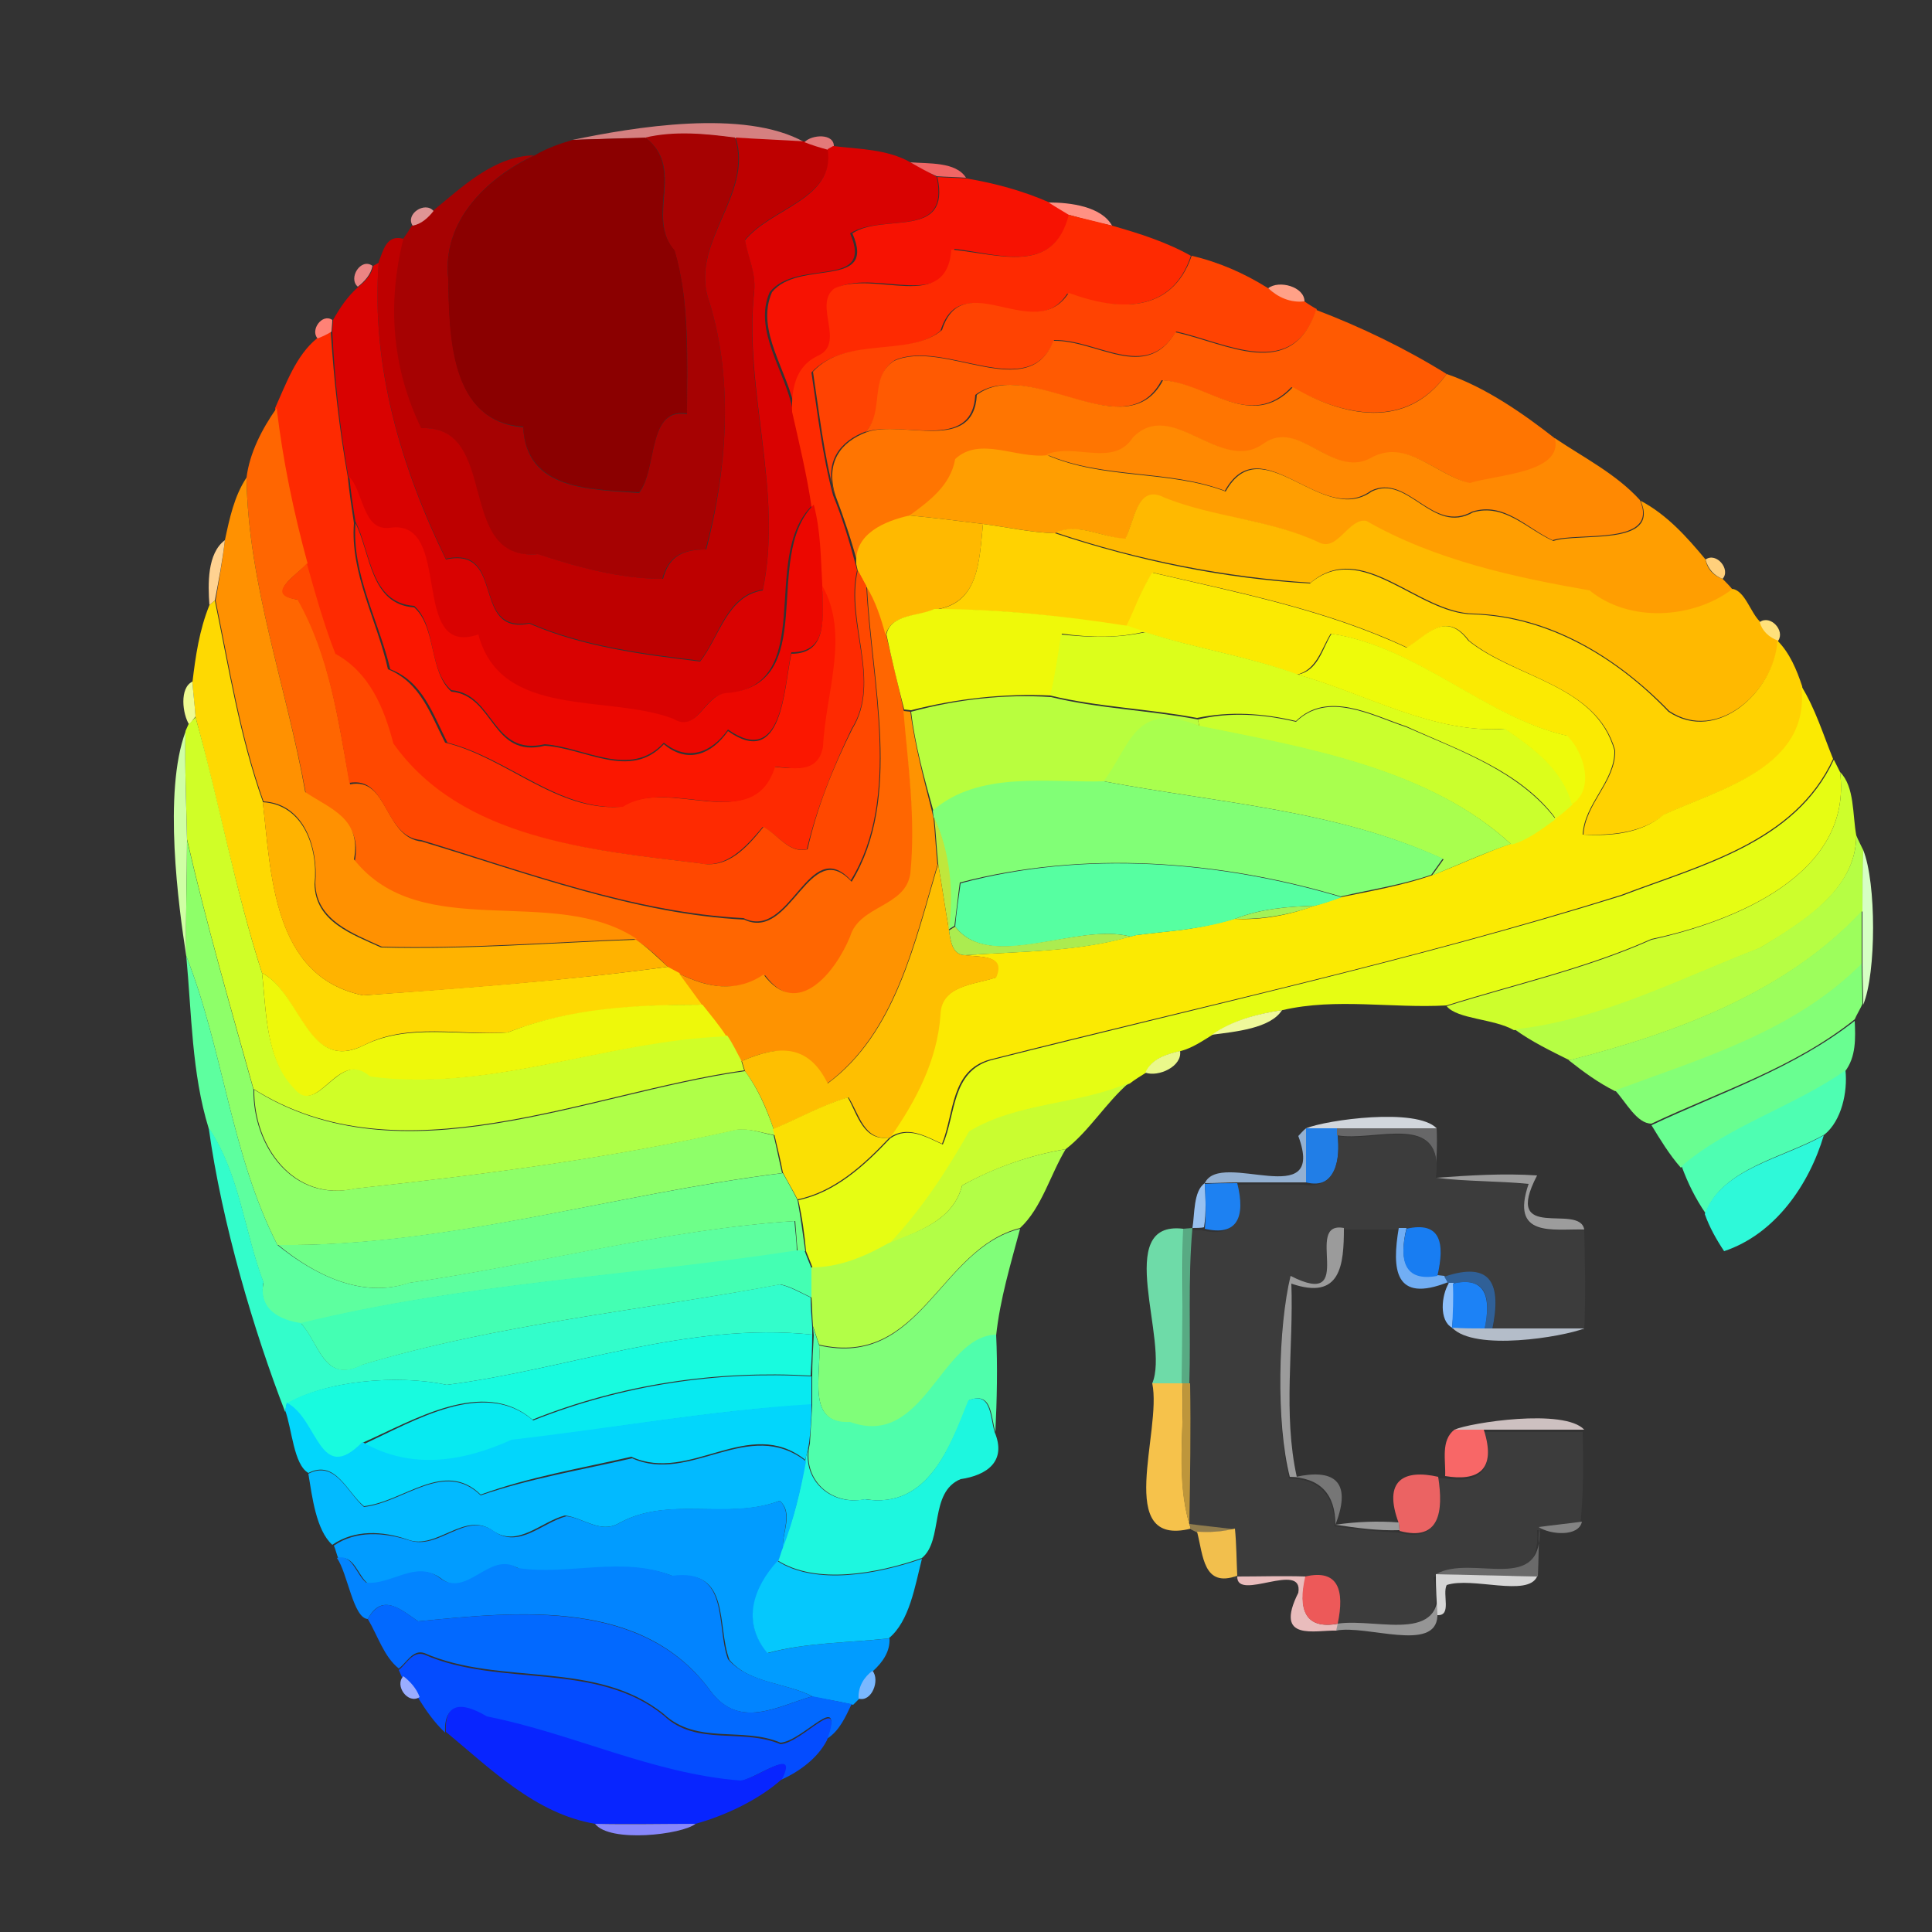 <?xml version="1.0" encoding="utf-8"?>
<!-- Generator: Adobe Illustrator 26.0.3, SVG Export Plug-In . SVG Version: 6.00 Build 0)  -->
<svg version="1.1" id="Layer_1" xmlns="http://www.w3.org/2000/svg" xmlns:xlink="http://www.w3.org/1999/xlink" x="0px" y="0px"
	 viewBox="0 0 250 250" style="enable-background:new 0 0 250 250;" xml:space="preserve">
<rect x="0" y="0" width="250" height="250" fill="#333333" stroke="none"/>
<style type="text/css">
	.st0{fill:#D58080;}
	.st1{fill:#A60202;}
	.st2{fill:#8B0000;}
	.st3{fill:#BE0000;}
	.st4{fill:#E37979;}
	.st5{fill:#D90201;}
	.st6{fill:#F06665;}
	.st7{fill:#F71202;}
	.st8{fill:#FF9183;}
	.st9{fill:#DF9494;}
	.st10{fill:#FE2A01;}
	.st11{fill:#FF4302;}
	.st12{fill:#EB8483;}
	.st13{fill:#FFA187;}
	.st14{fill:#FF5A02;}
	.st15{fill:#FF8276;}
	.st16{fill:#FF7501;}
	.st17{fill:#FF6601;}
	.st18{fill:#FF8902;}
	.st19{fill:#FF9E01;}
	.st20{fill:#FF9101;}
	.st21{fill:#EC0700;}
	.st22{fill:#FFB900;}
	.st23{fill:#FB1700;}
	.st24{fill:#FFD201;}
	.st25{fill:#FFD291;}
	.st26{fill:#FFD07C;}
	.st27{fill:#FF4800;}
	.st28{fill:#FBEA02;}
	.st29{fill:#FED902;}
	.st30{fill:#EFF909;}
	.st31{fill:#FFE17B;}
	.st32{fill:#DCFE1B;}
	.st33{fill:#EEFB0A;}
	.st34{fill:#EFFB91;}
	.st35{fill:#B9FE3E;}
	.st36{fill:#CAFF2D;}
	.st37{fill:#FE9301;}
	.st38{fill:#D0FE27;}
	.st39{fill:#A9FF4E;}
	.st40{fill:#CFFFA4;}
	.st41{fill:#E6FD13;}
	.st42{fill:#CDFE2C;}
	.st43{fill:#81FF76;}
	.st44{fill:#FFB300;}
	.st45{fill:#BFE73C;}
	.st46{fill:#B6FE44;}
	.st47{fill:#8EFF69;}
	.st48{fill:#D6FFC4;}
	.st49{fill:#FEBF01;}
	.st50{fill:#56FFA1;}
	.st51{fill:#A4F256;}
	.st52{fill:#9DFE5C;}
	.st53{fill:#ABEC50;}
	.st54{fill:#AEEE4D;}
	.st55{fill:#5DFF9F;}
	.st56{fill:#84FF76;}
	.st57{fill:#EEF80A;}
	.st58{fill:#EFF99B;}
	.st59{fill:#69FE91;}
	.st60{fill:#EAF88B;}
	.st61{fill:#AFFF48;}
	.st62{fill:#4EFEB2;}
	.st63{fill:#C9FD30;}
	.st64{fill:#FAE004;}
	.st65{fill:#D1D6DC;}
	.st66{fill:#33FDCB;}
	.st67{fill:#93B0D1;}
	.st68{fill:#217EE7;}
	.st69{fill:#676768;}
	.st70{fill:#3C3C3C;}
	.st71{fill:#2EF9D9;}
	.st72{fill:#B2FE47;}
	.st73{fill:#6EFF89;}
	.st74{fill:#9C9C9C;}
	.st75{fill:#98C1F0;}
	.st76{fill:#1D81F2;}
	.st77{fill:#80FE79;}
	.st78{fill:#6EDBA8;}
	.st79{fill:#58AA83;}
	.st80{fill:#9B9B9B;}
	.st81{fill:#71AEF4;}
	.st82{fill:#187DF2;}
	.st83{fill:#44FFB3;}
	.st84{fill:#306097;}
	.st85{fill:#8DC0FB;}
	.st86{fill:#1C82F6;}
	.st87{fill:#18FBDF;}
	.st88{fill:#4FFEAC;}
	.st89{fill:#B4BDC9;}
	.st90{fill:#07EAF1;}
	.st91{fill:#F6C24B;}
	.st92{fill:#BE963B;}
	.st93{fill:#02D6FC;}
	.st94{fill:#1DF7DF;}
	.st95{fill:#CDC0C0;}
	.st96{fill:#F86767;}
	.st97{fill:#02BAFF;}
	.st98{fill:#767676;}
	.st99{fill:#EB6363;}
	.st100{fill:#019CFF;}
	.st101{fill:#907C4D;}
	.st102{fill:#9A9A9A;}
	.st103{fill:#838383;}
	.st104{fill:#F2BF4D;}
	.st105{fill:#6A6A6A;}
	.st106{fill:#0284FF;}
	.st107{fill:#05C8FD;}
	.st108{fill:#E9BCBC;}
	.st109{fill:#ED5959;}
	.st110{fill:#959595;}
	.st111{fill:#D6D6D6;}
	.st112{fill:#0269FF;}
	.st113{fill:#044CFF;}
	.st114{fill:#7AB8FF;}
	.st115{fill:#9AADFF;}
	.st116{fill:#0825FF;}
	.st117{fill:#8787FB;}
</style>
<g id="_x23_d58080ff">
	<path class="st0" d="M74.1,18.1c7.7-1.6,22.2-4.1,30,0.3c-3-0.2-6-0.3-8.9-0.5c-3.9-0.6-7.8-0.9-11.6,0
		C80.4,17.9,77.2,18,74.1,18.1z"/>
</g>
<g id="_x23_a60202ff">
	<path class="st1" d="M83.5,17.8c3.8-0.9,7.8-0.5,11.6,0c2.4,7.5-6.1,13.7-3.3,21.3C95,49.5,94,61,91.3,71.1c-2.8,0-4.8,0.7-5.6,3.8
		c-5.6,0-10.9-1.5-16.2-3.2c-10.8,1.1-4.7-16.7-15.1-16.3C50.7,47.7,50,39.3,52.1,31c0.3-0.4,0.9-1.3,1.2-1.8c1.1-0.2,2-1,2.7-1.9
		c3.8-3.1,7.9-7.1,13.1-7.2C63,23,57.2,28.6,58,36c0.2,7.4,0.2,18.5,9.7,19.3c0.4,8.2,8.6,8,15,8.5c2.4-3.1,1-11.1,6.2-10.2
		c0-7,0.4-14.3-1.6-21.1C83.5,28,88.8,21.8,83.5,17.8z"/>
</g>
<g id="_x23_8b0000ff">
	<path class="st2" d="M69.2,20.1c1.5-0.9,3.2-1.5,4.9-2c3.1-0.1,6.3-0.2,9.4-0.3c5.2,4-0.1,10.2,3.8,14.6c2,6.8,1.5,14.1,1.6,21.1
		c-5.2-0.8-3.8,7.2-6.2,10.2c-6.4-0.4-14.6-0.3-15-8.5C58.2,54.6,58.1,43.4,58,36C57.2,28.6,63,23,69.2,20.1z"/>
</g>
<g id="_x23_be0000ff">
	<path class="st3" d="M95.2,17.8c3,0.2,5.9,0.3,8.9,0.5c1,0.4,2,0.7,3.1,0.9c0.9,6.5-7.3,7.6-10.8,11.8c0.4,2.2,1.4,4.3,1.2,6.5
		c-1.5,13,3.8,25.9,1.1,38.8c-4.7,0.7-5.6,6-8.1,9.2c-7.4-0.9-15.2-1.9-22.1-4.9c-7.6,1.4-3-10-10.8-8.3c-5.8-11.9-9.7-25-8.7-38.4
		c0.6-1.5,1-3.6,3.2-3c-2.1,8.3-1.5,16.7,2.3,24.5c10.3-0.4,4.3,17.3,15.1,16.3c5.2,1.7,10.6,3.2,16.2,3.2c0.8-3.1,2.8-3.8,5.6-3.8
		C94,61,95,49.5,91.8,39.1C89,31.5,97.6,25.3,95.2,17.8z"/>
</g>
<g id="_x23_e37979ff">
	<path class="st4" d="M104.1,18.4c0.9-1,3.9-1.2,3.8,0.6l-0.7,0.4C106.1,19.1,105.1,18.8,104.1,18.4z"/>
</g>
<g id="_x23_d90201ff">
	<path class="st5" d="M107.1,19.3l0.7-0.4c3.4,0.4,7,0.4,10,2.1c1.1,0.6,2.3,1.2,3.4,1.9c1.8,8.2-7,4.6-11.2,7.3
		c3.2,7.3-6.9,3.2-10.4,7.6c-2.2,5,2.1,10.3,3,15.4c0.9,4.1,1.9,8.1,2.5,12.2c-7,6.8,1,23.5-11.5,24.4C91,90.2,90.1,95,87,93.1
		c-8.4-3.2-22.2,0-25.2-10.9c-9.1,3.1-3.1-15.2-11.5-13.8c-3.5,0.3-3.2-4.7-5.2-6.6C44,55.5,43.3,49.2,43,42.9
		c0-0.4,0.1-1.1,0.1-1.5c0.9-1.6,1.9-3.1,3.3-4.3c0.9-0.7,1.7-1.6,1.9-2.7L49,34c-1,13.4,2.9,26.5,8.7,38.4
		c7.8-1.7,3.2,9.8,10.8,8.3c6.9,3,14.6,4,22.1,4.9c2.5-3.2,3.5-8.5,8.1-9.2c2.7-12.9-2.5-25.9-1.1-38.8c0.2-2.3-0.8-4.3-1.2-6.5
		C99.8,26.9,108.1,25.8,107.1,19.3z"/>
</g>
<g id="_x23_f06665ff">
	<path class="st6" d="M117.8,21c2.3,0.2,5.9-0.1,7.2,2c-1.3-0.1-2.5-0.1-3.8-0.2C120.1,22.3,119,21.7,117.8,21z"/>
</g>
<g id="_x23_f71202ff">
	<path class="st7" d="M121.3,22.9c1.3,0.1,2.5,0.1,3.8,0.2c3.6,0.6,7.3,1.6,10.7,3.1c0.9,0.5,1.8,1.1,2.6,1.6
		c-2.1,7.8-9,5.1-14.9,4.4c-0.6,8.3-9.9,2.6-15.1,5c-2.9,2.1,1.6,7.2-2.3,8.8c-2.9,1.4-3.4,4.3-3.2,7.2c-0.9-5.2-5.2-10.4-3-15.4
		c3.5-4.3,13.6-0.3,10.4-7.6C114.3,27.5,123.1,31.1,121.3,22.9z"/>
</g>
<g id="_x23_ff9183ff">
	<path class="st8" d="M135.7,26.2c2.8,0,6.8,0.5,8.2,3c-1.9-0.4-3.8-0.9-5.6-1.4C137.5,27.3,136.6,26.8,135.7,26.2z"/>
</g>
<g id="_x23_df9494ff">
	<path class="st9" d="M53.4,29.2c-1-1.5,1.6-3.2,2.7-1.9C55.4,28.2,54.5,29,53.4,29.2z"/>
</g>
<g id="_x23_fe2a01ff">
	<path class="st10" d="M138.3,27.8c1.9,0.5,3.7,0.9,5.6,1.4c3.5,1,7,2.1,10.2,3.9c-2.5,7.6-9.7,7.1-16,4.9
		c-4.4,6.8-13.7-3.8-16.4,4.8c-4.2,3.6-12.4,0.7-16.7,5.4c0.8,5.3,1.4,10.7,2.8,15.9c1.2,2.9,2.1,5.9,2.9,8.9l0.2,0.8
		c-1.6,6.8,3.2,14.3-0.7,20.5c-2.4,5-4.5,10.2-5.8,15.6c-2.4,0.5-3.8-2-5.7-2.9c-2.1,2.5-4.7,5.5-8.3,4.7c-14-1.7-30.8-3-39.6-15.5
		c-1.2-4.6-3.1-9.2-7.5-11.6c-1.5-3.8-2.6-7.7-3.7-11.7c-1.8-6.6-3.2-13.3-4-20.1c1.4-3.1,2.7-6.8,5.4-9c0.5-0.2,1.4-0.7,1.8-0.9
		c0.4,6.3,1.1,12.6,2.2,18.8c0.2,2,0.5,4,0.8,6c-0.5,6.5,3,12.6,4.4,18.9c4.2,1.7,5.5,5.8,7.4,9.5c7.9,1.9,14.4,8.9,22.7,8.3
		c6.3-4,16.9,3.8,19.7-5.2c2.7,0.3,5.6,0.7,6.2-2.6c0.3-6.8,3.5-14.5-0.1-20.8c-0.2-3.4-0.3-6.9-1.1-10.3c-0.6-4.1-1.6-8.2-2.5-12.2
		c-0.1-2.9,0.4-5.8,3.2-7.2c3.9-1.6-0.6-6.7,2.3-8.8c5.2-2.4,14.5,3.3,15.1-5C129.4,32.9,136.3,35.6,138.3,27.8z"/>
</g>
<g id="_x23_ff4302ff">
	<path class="st11" d="M154.2,33.1c3.5,0.8,6.9,2.3,9.9,4.2c1.3,1.1,2.9,1.8,4.7,1.7c0.4,0.3,1.2,0.8,1.6,1
		c-3.2,9.4-11.7,4.3-18.2,2.9c-3.9,6.5-10.2,1-15.8,1.1c-3.2,8.3-14.2-0.2-20.6,2.6c-3.3,2.1-1.2,6.5-3.7,9.2
		c-3.5,1.3-5.5,4-4.1,8.2c-1.4-5.2-2-10.6-2.8-15.9c4.3-4.7,12.5-1.8,16.7-5.4c2.7-8.5,12,2,16.4-4.8
		C144.5,40.2,151.6,40.7,154.2,33.1z"/>
</g>
<g id="_x23_eb8483ff">
	<path class="st12" d="M46.3,37.1c-1.3-1.1,0.4-3.8,1.9-2.7C48,35.5,47.2,36.4,46.3,37.1z"/>
</g>
<g id="_x23_ffa187ff">
	<path class="st13" d="M164.1,37.3c1.4-1.1,4.7-0.2,4.7,1.7C167,39.2,165.4,38.5,164.1,37.3z"/>
</g>
<g id="_x23_ff5a02ff">
	<path class="st14" d="M170.3,40.1c5.8,2.2,11.6,5,16.9,8.3c-5.3,7.3-13.4,5.4-20.1,1.7c-5.3,5.6-11-0.5-16.8-0.9
		c-4.7,9-17.3-3.2-24.1,1.9c-0.4,7.5-9.7,3.2-14.2,4.8c2.5-2.7,0.4-7.1,3.7-9.2c6.4-2.9,17.4,5.7,20.6-2.6
		c5.7-0.1,11.9,5.4,15.8-1.1C158.7,44.4,167.1,49.5,170.3,40.1z"/>
</g>
<g id="_x23_ff8276ff">
	<path class="st15" d="M41.1,43.8c-1-1.1,0.6-3.3,1.9-2.4c0,0.4-0.1,1.2-0.1,1.5C42.5,43.2,41.6,43.6,41.1,43.8z"/>
</g>
<g id="_x23_ff7501ff">
	<path class="st16" d="M187.2,48.4c5,1.7,9.9,5.1,14.1,8.4c1.1,4.4-7.5,4.7-11,5.8c-4.4-1.1-8.3-5.9-12.9-3.2
		c-4.9,2.6-9.2-5.2-13.8-1.9c-5.5,4-11.8-6-16.9-0.8c-2.6,3.9-7.5,0.7-11.1,2.3c-3.9,0.5-8.7-2.5-11.9,0.5c-0.5,3.4-3.3,5.3-5.8,7.2
		c-3.2,0.8-7.2,2.4-6.9,6.3c-0.8-3-1.8-6-2.9-8.9c-1.3-4.2,0.6-6.9,4.1-8.2c4.6-1.6,13.8,2.8,14.2-4.8c6.8-5.1,19.4,7.1,24.1-1.9
		c5.8,0.4,11.5,6.6,16.8,0.9C173.7,53.8,181.9,55.8,187.2,48.4z"/>
</g>
<g id="_x23_ff6601ff">
	<path class="st17" d="M31.9,61.8c0.4-3.2,2-6.3,3.9-9c0.8,6.8,2.2,13.5,4,20.1c-1.5,1.6-5.6,4-1.2,4.7c4.1,7.2,5.2,15.8,6.7,23.9
		c5-1,4.4,6.9,9.3,7.4c13.6,4.1,27.7,9.4,41.7,10.1c6.1,2.9,8.4-10.9,13.9-4.9c6.6-10.8,2.6-25.7,2-38.1c1.2,1.9,1.9,4.1,2.5,6.3
		c0.8,3.3,1.6,6.6,2.3,9.9c0.6,7,1.5,13.9,1,20.9c-0.5,4.5-6.5,4.1-7.8,8.2c-2,4.7-6.8,10.8-11.2,4.9c-3.6,2.3-7.3,1.6-10.9-0.1
		c-0.4-0.2-1.1-0.6-1.5-0.8c-1.3-1.3-2.6-2.6-4.1-3.5c-10.8-7.2-27.9,0.7-36.6-10.3c1-5.3-3-6.5-6.3-8.7
		C37.1,88.9,32.1,75.7,31.9,61.8z"/>
</g>
<g id="_x23_ff8902ff">
	<path class="st18" d="M146.6,56.6c5.1-5.2,11.4,4.8,16.9,0.8c4.6-3.3,8.9,4.5,13.8,1.9c4.7-2.7,8.5,2.2,12.9,3.2
		c3.5-1.1,12.1-1.3,11-5.8c3.7,2.5,7.9,4.6,11,8c2.6,6-8,4.1-11.3,5.2c-3.4-1.6-6.3-5-10.4-3.7c-5.2,2.9-8.3-5-13.1-2.7
		c-6.4,4.7-14.2-8.4-18.9,0c-7.4-2.8-15.7-1.5-23.1-4.7C139.2,57.3,144.1,60.5,146.6,56.6z"/>
</g>
<g id="_x23_ff9e01ff">
	<path class="st19" d="M123.6,59.4c3.2-3,8,0,11.9-0.5c7.4,3.2,15.7,1.9,23.1,4.7c4.7-8.4,12.5,4.6,18.9,0c4.7-2.3,7.9,5.7,13.1,2.7
		c4.1-1.2,7,2.2,10.4,3.7c3.3-1.1,13.9,0.8,11.3-5.2c3.4,1.8,6,4.7,8.4,7.6c0.2,1.2,1,2.1,2.2,2.5c0.3,0.3,1,1,1.3,1.4
		c-5.2,3.9-13.4,4.4-18.5,0.2c-9.7-1.7-20-3.9-28.9-9c-2.3-0.4-3.7,4-6.1,2.8c-6.3-3.1-13.5-3.2-20-5.8c-3.6-1.9-3.9,3.1-5.1,5.3
		c-3-0.3-6.1-2.2-9.1-0.8c-3.1-0.1-6.2-0.8-9.3-1.2c-3.2-0.4-6.3-0.8-9.5-1.1C120.3,64.8,123,62.8,123.6,59.4z"/>
</g>
<g id="_x23_ff9101ff">
	<path class="st20" d="M29.1,69.9c0.6-2.8,1.2-5.7,2.8-8.1c0.2,13.9,5.2,27.1,7.6,40.7c3.3,2.2,7.3,3.4,6.3,8.7
		c8.7,11,25.8,3.1,36.6,10.3c-11,0.4-22,1.3-33,1c-3.7-1.7-8.5-3.4-8.6-8.2c0.4-4.5-1.4-10.3-6.7-10.6c-3-8.4-4.4-17.3-6.2-26
		C28.3,75.2,28.8,72.6,29.1,69.9z"/>
</g>
<g id="_x23_ec0700ff">
	<path class="st21" d="M45.2,61.7c1.9,2,1.7,7,5.2,6.6c8.4-1.3,2.4,16.9,11.5,13.8c2.9,11,16.8,7.7,25.2,10.9c3.1,1.9,4-2.9,6.7-3.3
		c12.6-0.9,4.6-17.5,11.5-24.4c0.9,3.4,0.9,6.8,1.1,10.3c0,3.9,1,8.8-4,8.8c-1,4.6-1.1,15-8.2,10c-2.1,3-5.2,4.2-8.3,1.7
		c-4.3,4.7-10.2,0.6-15.4,0.2c-6.9,1.6-6.5-6.5-12.1-7c-3-2.6-1.9-8.3-4.8-10.9c-5.7-0.4-5.6-6.9-7.6-10.9
		C45.7,65.7,45.4,63.7,45.2,61.7z"/>
</g>
<g id="_x23_ffb900ff">
	<path class="st22" d="M145.6,69.7c1.2-2.2,1.5-7.2,5.1-5.3c6.5,2.6,13.7,2.8,20,5.8c2.4,1.2,3.8-3.2,6.1-2.8
		c8.9,5.1,19.2,7.3,28.9,9c5.1,4.2,13.4,3.7,18.5-0.2c1.6,0.3,2.3,3,3.5,4.2c0.4,1.1,1.2,2,2.4,2.4c-0.4,6.5-7.8,13.4-14.1,9.2
		c-6.8-7-15.5-12.3-25.3-12.6c-7.3-0.1-14.4-9.7-21.1-4c-11-0.7-22.3-2.9-33-6.5C139.5,67.6,142.5,69.5,145.6,69.7z"/>
	<path class="st22" d="M110.8,73c-0.3-4,3.8-5.6,6.9-6.3c3.2,0.3,6.3,0.7,9.5,1.1c-0.5,4.9-0.5,10.4-6.4,11.1
		c-2.1,1-5.5,0.5-6.2,3.3c-0.6-2.2-1.3-4.4-2.5-6.3c-0.3-0.5-0.8-1.5-1.1-2L110.8,73z"/>
</g>
<g id="_x23_fb1700ff">
	<path class="st23" d="M46,67.7c2,4,1.9,10.5,7.6,10.9c2.9,2.6,1.9,8.3,4.8,10.9c5.6,0.5,5.2,8.7,12.1,7c5.2,0.3,11.1,4.5,15.4-0.2
		c3.1,2.6,6.2,1.3,8.3-1.7c7.1,5,7.2-5.5,8.2-10c4.9,0,4-5,4-8.8c3.6,6.3,0.4,14,0.1,20.8c-0.6,3.4-3.5,2.9-6.2,2.6
		c-2.8,9-13.4,1.2-19.7,5.2c-8.3,0.6-14.8-6.3-22.7-8.3c-1.9-3.7-3.2-7.9-7.4-9.5C49,80.3,45.5,74.2,46,67.7z"/>
</g>
<g id="_x23_ffd201ff">
	<path class="st24" d="M127.2,67.8c3.1,0.4,6.1,1.1,9.3,1.2c10.8,3.6,22.1,5.9,33,6.5c6.7-5.7,13.8,3.9,21.1,4
		c9.8,0.3,18.6,5.6,25.3,12.6c6.3,4.2,13.7-2.7,14.1-9.2c1.6,1.6,2.5,3.8,3.2,5.9c1.2,10.5-10.4,13.2-17.8,16.6
		c-3,2.4-6.8,2.7-10.5,2.6c0.2-4,4.2-6.9,4.1-10.9c-2.4-8.5-12.8-9.3-18.9-14.2c-3-4-5.4-0.6-8,0.9c-10.4-4.9-21.7-7.1-32.9-9.7
		c-1.5,2.1-2.2,4.6-3.2,7c-8.3-1.3-16.7-2.3-25.1-2.2C126.7,78.2,126.7,72.6,127.2,67.8z"/>
</g>
<g id="_x23_ffd291ff">
	<path class="st25" d="M27.1,78.3c-0.2-2.7-0.3-6.7,2-8.4c-0.3,2.6-0.8,5.2-1.3,7.8L27.1,78.3z"/>
</g>
<g id="_x23_ffd07cff">
	<path class="st26" d="M220.7,72.4c1.4-1,3.3,1.3,2.2,2.5C221.8,74.5,221,73.6,220.7,72.4z"/>
</g>
<g id="_x23_ff4800ff">
	<path class="st27" d="M38.5,77.6c-4.4-0.6-0.3-3,1.2-4.7c1.1,3.9,2.2,7.9,3.7,11.7c4.4,2.4,6.3,7,7.5,11.6
		c8.8,12.4,25.6,13.8,39.6,15.5c3.7,0.8,6.2-2.1,8.3-4.7c1.9,1,3.3,3.5,5.7,2.9c1.2-5.4,3.3-10.6,5.8-15.6
		c3.8-6.2-0.9-13.8,0.7-20.5c0.3,0.5,0.8,1.5,1.1,2c0.6,12.4,4.6,27.4-2,38.1c-5.5-6-7.8,7.9-13.9,4.9c-14.1-0.7-28.2-6-41.7-10.1
		c-4.9-0.4-4.3-8.3-9.3-7.4C43.8,93.3,42.6,84.8,38.5,77.6z"/>
</g>
<g id="_x23_fbea02ff">
	<path class="st28" d="M149.1,74.1c11.1,2.6,22.4,4.8,32.9,9.7c2.6-1.5,5-4.9,8-0.9c6.1,4.9,16.5,5.6,18.9,14.2
		c0.1,4-3.9,6.9-4.1,10.9c3.7,0.2,7.5-0.1,10.5-2.6c7.4-3.4,19-6.1,17.8-16.6c1.8,2.9,2.8,6.2,4.1,9.4c-5,10.8-17.2,13.7-27.4,17.6
		c-27,8.5-54.5,14.4-81.7,21.3c-5.1,1.4-4.6,6.9-6.2,10.9c-2.2-1-4.5-2.4-6.8-0.8c3.3-4.8,6.1-10,6.5-15.9c0.1-3.8,4.5-3.9,7.2-4.8
		c1.3-3-1.9-2.6-4-2.9c7.1-0.5,14.4-0.4,21.4-2.4l0.8-0.2c1.5-0.2,4.6-0.5,6.1-0.7c2.2-0.3,4.5-0.8,6.6-1.4
		c3.6,0.2,7.1-0.5,10.4-1.7c1.1-0.3,2.2-0.7,3.4-1.1c3.9-0.8,7.9-1.5,11.7-2.8c3.4-1.3,6.8-2.9,10.2-4.1c2.2-0.6,4-2,5.7-3.3
		c0.8-0.6,1.5-1.2,2.2-1.8c3-2,1.6-6.7-0.6-8.9c-10.6-2.4-19.3-11.5-30.5-13.2c-1.2,1.9-1.8,4.7-4.4,5.3c-6.4-2.4-13.2-3.4-19.8-5.5
		c-0.6-0.2-1.7-0.5-2.3-0.7C146.9,78.7,147.7,76.2,149.1,74.1z"/>
</g>
<g id="_x23_fed902ff">
	<path class="st29" d="M27.1,78.3l0.7-0.6c1.8,8.7,3.2,17.6,6.2,26c1.1,9.5,1.3,22.7,13,25.1c13.2-1,26.4-1.9,39.4-3.7
		c0.4,0.2,1.1,0.6,1.5,0.8c1,1.3,2,2.7,3,4.1c-8.5,0.1-17.2,0.5-25.2,3.6c-6.2,0.4-12.8-1.3-18.5,1.6c-7.5,3.8-8.3-6.7-13.3-9.3
		c-3.5-10.9-5.6-22.1-8.6-33.1c-0.1-1.5-0.3-3-0.4-4.5C25.3,84.9,25.8,81.5,27.1,78.3z"/>
</g>
<g id="_x23_eff909ff">
	<path class="st30" d="M114.7,82.1c0.6-2.7,4.1-2.3,6.2-3.3c8.4,0,16.8,0.9,25.1,2.2c0.6,0.2,1.7,0.6,2.3,0.7
		c-3.6,0.9-7.2,0.8-10.9,0.3c-0.4,2.7-0.8,5.3-1.4,8c-6.1-0.3-12.2,0.4-18.1,1.9l-0.9-0.1C116.2,88.7,115.4,85.4,114.7,82.1z"/>
</g>
<g id="_x23_ffe17bff">
	<path class="st31" d="M227.7,80.5c1.4-1,3.3,1.1,2.4,2.4C228.9,82.5,228,81.6,227.7,80.5z"/>
</g>
<g id="_x23_dcfe1bff">
	<path class="st32" d="M137.3,82.1c3.7,0.4,7.3,0.5,10.9-0.3c6.5,2.1,13.3,3.1,19.8,5.5c8.9,2.5,17.6,7.7,26.8,7
		c3.7,2.5,7.5,5.3,8.7,9.8c-0.7,0.6-1.4,1.3-2.2,1.8c-4.6-6.2-12.5-8.8-19.3-11.9c-4.5-1.5-10.2-4.7-14.3-0.7
		c-4.2-1-8.5-1.3-12.8-0.4c-6.3-1.2-12.8-1.4-19-2.9C136.5,87.5,136.9,84.8,137.3,82.1z"/>
</g>
<g id="_x23_eefb0aff">
	<path class="st33" d="M172.3,82c11.2,1.7,19.9,10.8,30.5,13.2c2.2,2.2,3.6,6.9,0.6,8.9c-1.2-4.5-5-7.3-8.7-9.8
		c-9.2,0.7-17.9-4.5-26.8-7C170.6,86.8,171.1,83.9,172.3,82z"/>
</g>
<g id="_x23_effb91ff">
	<path class="st34" d="M24.5,93.8c-0.9-1.4-1.3-4.8,0.4-5.6c0.1,1.5,0.3,3,0.4,4.5C25.1,93,24.7,93.5,24.5,93.8z"/>
</g>
<g id="_x23_b9fe3eff">
	<path class="st35" d="M117.9,92.1c5.9-1.6,12-2.3,18.1-1.9c6.2,1.5,12.7,1.7,19,2.9l0.2,0.9c-8.2-3.2-8.8,2.7-12.3,7.2
		c-7.1,0.2-16.2-1.4-22.1,3.8C119.6,100.7,118.4,96.4,117.9,92.1z"/>
</g>
<g id="_x23_caff2dff">
	<path class="st36" d="M167.7,93.4c4.1-4,9.8-0.8,14.3,0.7c6.8,3,14.6,5.7,19.3,11.9c-1.8,1.3-3.6,2.7-5.7,3.3
		c-10.6-9.8-26.6-12.5-40.4-15.3l-0.2-0.9C159.2,92.1,163.4,92.4,167.7,93.4z"/>
</g>
<g id="_x23_fe9301ff">
	<path class="st37" d="M116.9,92l0.9,0.1c0.6,4.4,1.7,8.6,2.8,12.9l0.2,0.9c0.2,2,0.3,4,0.5,6c-3,10.1-5.5,21.9-14.4,28.4
		c-2.5-5.1-6.3-5.1-11.1-2.9c-0.6-1.1-1.1-2.2-1.8-3.2c-1-1.4-2.1-2.8-3.1-4.1c-1-1.4-2-2.7-3-4.1c3.6,1.8,7.4,2.5,10.9,0.1
		c4.4,5.9,9.3-0.3,11.2-4.9c1.2-4.1,7.2-3.8,7.8-8.2C118.5,105.9,117.5,99,116.9,92z"/>
</g>
<g id="_x23_d0fe27ff">
	<path class="st38" d="M25.3,92.8c3.1,11,5.1,22.3,8.6,33.1c0.6,5.1,0.4,11.1,4.3,14.9c3,3.8,5.6-5.2,9.8-1.6
		c15.6,2.2,30.4-4.6,46.1-5.2c0.7,1,1.2,2.1,1.8,3.2c0.1,0.3,0.3,1,0.4,1.3c-20.5,2.9-44.5,14.4-63.5,2.4c-3-10.7-6.1-21.4-8.6-32.3
		c-0.1-4.7-0.3-9.3-0.2-14l0.4-0.9C24.7,93.5,25.1,93,25.3,92.8z"/>
</g>
<g id="_x23_a9ff4eff">
	<path class="st39" d="M142.8,101.1c3.5-4.6,4-10.5,12.3-7.2c13.8,2.8,29.8,5.5,40.4,15.3c-3.5,1.2-6.8,2.7-10.2,4.1
		c0.5-0.7,1-1.4,1.5-2.1C173,104.8,157.6,103.9,142.8,101.1z"/>
</g>
<g id="_x23_cfffa4ff">
	<path class="st40" d="M24.1,123.7c-1-6.4-3-21.2-0.1-29c-0.1,4.7,0.1,9.3,0.2,14C24.2,113.7,24,118.7,24.1,123.7z"/>
</g>
<g id="_x23_e6fd13ff">
	<path class="st41" d="M237.3,98.3c0.2,0.4,0.6,1.2,0.8,1.6c1.7,13.3-13.9,19.4-24.4,21.6c-8.5,3.8-17.6,5.8-26.5,8.6
		c-7.1,0.4-14.3-1-21.2,0.6c-3.2,0.5-6.4,1.3-9.1,3.2c-1.3,0.8-2.6,1.7-4.1,2.1c-1.8,0.4-3.8,1-4.5,2.8c-0.5,0.3-1.6,1-2.1,1.4
		c-6.7,2.9-14.4,2.4-20.7,6.3c-3,5.2-6.3,10.2-10.4,14.6c-3.1,1.7-6.3,3.2-9.9,3.1c-0.2-0.6-0.7-1.8-0.9-2.3c-0.2-2.2-0.5-4.4-1-6.6
		c4.8-1,8.6-4.5,11.9-8c2.3-1.6,4.6-0.2,6.8,0.8c1.7-3.9,1.1-9.4,6.2-10.9c27.2-6.9,54.7-12.9,81.7-21.3
		C220.1,112,232.3,109.1,237.3,98.3z"/>
</g>
<g id="_x23_cdfe2cff">
	<path class="st42" d="M238.1,99.9c1.9,1.9,1.6,5.5,2.1,8.2c0,7.1-7.1,11.4-12.5,14.6c-10.3,4-20.6,9.4-31.8,10.6
		c-2.6-1.5-7.3-1.4-8.7-3.1c8.9-2.8,18-4.8,26.5-8.6C224.2,119.3,239.8,113.2,238.1,99.9z"/>
</g>
<g id="_x23_81ff76ff">
	<path class="st43" d="M120.7,104.9c5.9-5.2,15-3.6,22.1-3.8c14.7,2.8,30.1,3.7,43.9,10c-0.5,0.7-1,1.4-1.5,2.1
		c-3.8,1.3-7.8,1.9-11.7,2.8c-15.8-4.7-33.3-6-49.3-1.8c-0.2,1.4-0.5,4.2-0.7,5.6l-0.8,0.5c0.6-5,0.2-10-1.9-14.6L120.7,104.9z"/>
</g>
<g id="_x23_ffb300ff">
	<path class="st44" d="M34,103.8c5.3,0.3,7.2,6,6.7,10.6c0.1,4.9,4.9,6.5,8.6,8.2c11,0.3,22-0.6,33-1c1.5,1,2.8,2.3,4.1,3.5
		c-13,1.8-26.3,2.8-39.4,3.7C35.3,126.4,35.1,113.3,34,103.8z"/>
</g>
<g id="_x23_bfe73cff">
	<path class="st45" d="M120.9,105.8c2.1,4.6,2.5,9.6,1.9,14.6c-0.5-2.9-0.9-5.7-1.4-8.6C121.2,109.8,121.1,107.8,120.9,105.8z"/>
</g>
<g id="_x23_b6fe44ff">
	<path class="st46" d="M240.2,108.1c0.2,0.5,0.7,1.5,0.9,1.9c0,2.6-0.1,5.2-0.1,7.9c-9.9,10.6-24.2,15.8-37.9,19.3
		c-2.4-1.2-4.9-2.4-7.1-4c11.1-1.2,21.4-6.6,31.8-10.6C233,119.4,240.2,115.2,240.2,108.1z"/>
</g>
<g id="_x23_8eff69ff">
	<path class="st47" d="M24.2,108.7c2.5,10.8,5.6,21.6,8.6,32.3c-0.1,7.3,5.1,14.6,13.1,12.8c16.5-1.8,33-3.9,49.2-7.6
		c1.7-0.3,3.4,0.4,5,0.7c0.4,1.6,0.7,3.2,1.1,4.9c-21.8,2.7-43.4,9.6-65.3,9.3c-6-11.7-7-25.2-11.8-37.4
		C24,118.7,24.2,113.7,24.2,108.7z"/>
</g>
<g id="_x23_d6ffc4ff">
	<path class="st48" d="M241.1,110c1.7,4.2,1.7,15.9,0,20c0-1.7-0.1-3.5-0.1-5.2c0-1.7,0-5.2,0-6.9C241,115.2,241,112.6,241.1,110z"
		/>
</g>
<g id="_x23_febf01ff">
	<path class="st49" d="M121.4,111.8c0.5,2.9,0.9,5.7,1.4,8.6c0.2,1.3,0.4,3.2,2.1,3.2c2.1,0.3,5.3-0.1,4,2.9c-2.7,0.9-7.1,1-7.2,4.8
		c-0.4,5.9-3.2,11.2-6.5,15.9c-3.4,0.5-4-3-5.4-5.2c-3.4,1-6.5,2.8-9.7,4.1c-0.9-2.7-2-5.2-3.7-7.5c-0.1-0.3-0.3-1-0.4-1.3
		c4.8-2.1,8.6-2.2,11.1,2.9C115.9,133.7,118.4,121.9,121.4,111.8z"/>
</g>
<g id="_x23_56ffa1ff">
	<path class="st50" d="M124.3,114.3c16-4.3,33.5-2.9,49.3,1.8c-1.1,0.4-2.2,0.8-3.4,1.1c-3.6,0.1-7.1,0.4-10.4,1.7
		c-2.2,0.7-4.4,1.1-6.6,1.4c-1.5,0.2-4.6,0.5-6.1,0.7l-0.8,0.2c-6.9-1.9-18.1,4.7-22.7-1.3C123.7,118.5,124.1,115.7,124.3,114.3z"/>
</g>
<g id="_x23_a4f256ff">
	<path class="st51" d="M159.8,118.9c3.3-1.3,6.9-1.6,10.4-1.7C166.8,118.4,163.3,119,159.8,118.9z"/>
</g>
<g id="_x23_9dfe5cff">
	<path class="st52" d="M203,137.2c13.7-3.5,28-8.7,37.9-19.3c0,1.7,0,5.2,0,6.9c-8.8,8.8-20.6,12.2-31.9,16.4
		C206.8,140.1,204.9,138.7,203,137.2z"/>
</g>
<g id="_x23_abec50ff">
	<path class="st53" d="M122.8,120.4l0.8-0.5c4.5,5.9,15.8-0.6,22.7,1.3c-6.9,2-14.2,1.9-21.4,2.4C123.2,123.6,123,121.7,122.8,120.4
		z"/>
</g>
<g id="_x23_aeee4dff">
	<path class="st54" d="M147,121c1.5-0.2,4.6-0.5,6.1-0.7C151.6,120.5,148.5,120.8,147,121z"/>
</g>
<g id="_x23_5dff9fff">
	<path class="st55" d="M24.1,123.7c4.8,12.2,5.8,25.7,11.8,37.4c4.7,3.8,10.9,7,17,4.9c16.6-2.4,33-6.9,49.9-8
		c0.1,1.3,0.3,2.6,0.3,3.9c-21.5,3.3-43,4.1-64.2,9.4c-2.6-0.4-5.6-1.7-4.8-5.3c-2.5-6.6-3.1-14.1-7.1-20
		C24.8,138.9,24.8,131.1,24.1,123.7z"/>
</g>
<g id="_x23_84ff76ff">
	<path class="st56" d="M209,141.1c11.3-4.2,23.1-7.6,31.9-16.4c0,1.7,0.1,3.5,0.1,5.2c-0.2,0.5-0.8,1.5-1,2
		c-7.9,6.3-17.4,9.3-26.3,13.5C211.8,145.4,210.4,142.6,209,141.1z"/>
</g>
<g id="_x23_eef80aff">
	<path class="st57" d="M33.9,125.9c5.1,2.6,5.9,13.1,13.3,9.3c5.8-2.8,12.4-1.1,18.5-1.6c8-3.2,16.7-3.6,25.2-3.6
		c1.1,1.4,2.2,2.7,3.1,4.1c-15.7,0.6-30.5,7.3-46.1,5.2c-4.2-3.7-6.7,5.3-9.8,1.6C34.3,137,34.5,131,33.9,125.9z"/>
</g>
<g id="_x23_eff99bff">
	<path class="st58" d="M156.8,133.9c2.7-1.9,5.9-2.7,9.1-3.2C164.4,133.1,159.8,133.5,156.8,133.9z"/>
</g>
<g id="_x23_69fe91ff">
	<path class="st59" d="M213.7,145.6c8.9-4.2,18.4-7.3,26.3-13.5c0.1,2.2,0.2,4.7-1.3,6.6c-6.7,4.7-15.2,7.2-21.2,12.4
		C216,149.4,214.8,147.4,213.7,145.6z"/>
</g>
<g id="_x23_eaf88bff">
	<path class="st60" d="M148.2,138.8c0.8-1.8,2.7-2.4,4.5-2.8C153,138,149.9,139.4,148.2,138.8z"/>
</g>
<g id="_x23_afff48ff">
	<path class="st61" d="M32.9,141c19,12,43,0.5,63.5-2.4c1.7,2.3,2.8,4.9,3.7,7.5l0.2,0.8c-1.7-0.3-3.3-0.9-5-0.7
		C79,149.9,62.5,152,46,153.8C38,155.6,32.8,148.3,32.9,141z"/>
</g>
<g id="_x23_4efeb2ff">
	<path class="st62" d="M217.6,150.9c6-5.2,14.5-7.7,21.2-12.4c0.3,2.8-0.5,6.5-2.7,8.3c-5.2,3-13.2,4.3-15.4,10.2
		C219.4,155.1,218.4,153.1,217.6,150.9z"/>
</g>
<g id="_x23_c9fd30ff">
	<path class="st63" d="M125.4,146.4c6.3-3.8,14-3.4,20.7-6.3c-3,2.6-5.2,6.3-8.2,8.6c-4.7,0.8-9.2,2.4-13.4,4.7
		c-1.2,4.6-5.7,5.9-9.5,7.6C119.1,156.7,122.4,151.7,125.4,146.4z"/>
</g>
<g id="_x23_fae004ff">
	<path class="st64" d="M100,146.1c3.2-1.3,6.3-3.1,9.7-4.1c1.3,2.3,2,5.7,5.4,5.2c-3.3,3.5-7.1,7-11.9,8c-0.6-1.2-1.3-2.3-1.9-3.5
		c-0.3-1.6-0.7-3.2-1.1-4.9L100,146.1z"/>
</g>
<g id="_x23_d1d6dcff">
	<path class="st65" d="M169,146c2.7-1.1,14.3-2.7,16.9,0c-4.3,0-8.6,0-12.9,0C171.7,146,170.4,146,169,146z"/>
</g>
<g id="_x23_33fdcbff">
	<path class="st66" d="M27,145.9c4,5.9,4.6,13.4,7.1,20c-0.7,3.6,2.2,4.9,4.8,5.3c2.4,2.4,2.9,7.9,7.9,5.4
		c17.7-5.3,36.1-7,54.1-10.4c1.4,0.3,2.7,1.1,4,1.7c0,1.2,0.1,2.5,0.2,3.8l0,1c-16.1-1.7-31.6,4.5-47.3,6.5
		c-6.5-1.4-15.8-0.5-20.7,2.5l-0.2,1C32.9,172.4,28.7,158.3,27,145.9z"/>
</g>
<g id="_x23_93b0d1ff">
	<path class="st67" d="M168,147c0.2-0.2,0.7-0.8,1-1c0,1.8,0,5.3,0,7c-3,0-6,0-8.9,0c-1.4,0-2.8,0.1-4.2,0.1
		C157.9,148.7,171.7,157,168,147z"/>
</g>
<g id="_x23_217ee7ff">
	<path class="st68" d="M169,146c1.3,0,2.7,0,4,0l0.1,1c0.3,2.8-0.1,7-4.1,6C169,151.3,169,147.7,169,146z"/>
</g>
<g id="_x23_676768ff">
	<path class="st69" d="M173,146c4.3,0,8.6,0,12.9,0c0.1,2.1,0,4.2-0.2,6.3c1.3-8.6-7.9-4.5-12.7-5.4L173,146z"/>
</g>
<g id="_x23_3c3c3cff">
	<path class="st70" d="M173.1,147c4.8,0.9,13.9-3.2,12.7,5.4c4,0.5,8,0.4,12,0.9c-2.4,7,3.1,5.8,7.2,5.9c0.1,4.3,0.2,8.6,0,12.9
		c-4,0-7.9,0-11.9,0c1.3-5.7,0.1-8.9-6.2-6.8l-0.9-0.1c1-4.3,0.3-7.1-4-6.1l-1,0c-1.8,0-5.3,0-7.1,0c-5.3-1,2,10.7-6.9,6.2
		c-1.7,6.6-1.9,19-0.2,26c4,0.1,5.9,2.2,5.9,6.2c2.7,0.4,5.5,0.7,8.2,0.8c5.3,1.4,5.7-2.5,5-7l1,0c4.2,0.7,6.8-0.7,5-6
		c4.3,0,8.6,0,12.9,0c0.1,4,0.1,8-0.3,12c-1.4,0.2-4.2,0.5-5.6,0.7c0.6,9-8.6,3.4-13.4,6.1c2.1,9.4-7.4,5.5-12.7,6.3
		c0.9-4.3,0.2-7.1-4.2-6.1c-3-0.1-5.9,0-8.9,0c0-2.1-0.1-4.1-0.3-6.1c-1.5-0.2-4.5-0.5-5.9-0.7c0.1-6.1,0.2-12.1,0.1-18.2
		c0.1-6.7-0.3-13.4,0.4-20.1c0.4,0,1.1,0,1.5,0c4.3,1,5.3-1.4,4.2-5.9c3-0.1,5.9,0,8.9,0C173,154,173.4,149.8,173.1,147z"/>
</g>
<g id="_x23_2ef9d9ff">
	<path class="st71" d="M220.6,157.1c2.1-5.9,10.2-7.2,15.4-10.2c-1.9,6.4-6.3,12.8-12.9,15C222.1,160.4,221.2,158.8,220.6,157.1z"/>
</g>
<g id="_x23_b2fe47ff">
	<path class="st72" d="M124.5,153.4c4.1-2.3,8.7-3.9,13.4-4.7c-2,3.3-3.1,7.6-5.9,10.2c-10.5,2.7-12.8,18.1-26,15.1
		c-0.2-0.6-0.6-1.8-0.8-2.4c-0.1-1.2-0.1-2.5-0.2-3.8c0-1.3,0-2.5,0-3.8c3.6,0,6.9-1.4,9.9-3.1C118.8,159.3,123.3,158,124.5,153.4z"
		/>
</g>
<g id="_x23_6eff89ff">
	<path class="st73" d="M36,161.1c21.9,0.2,43.5-6.6,65.3-9.3c0.6,1.1,1.3,2.3,1.9,3.5c0.4,2.2,0.7,4.4,1,6.6l-1,0
		c-0.1-1.3-0.2-2.6-0.3-3.9c-16.8,1.1-33.2,5.6-49.9,8C46.8,168.1,40.6,164.9,36,161.1z"/>
</g>
<g id="_x23_9c9c9cff">
	<path class="st74" d="M185.8,152.4c4.3-0.3,8.7-0.6,13.1-0.3c-4.6,8.8,5.5,3.5,6.1,7c-4.1-0.1-9.6,1.1-7.2-5.9
		C193.8,152.8,189.7,152.9,185.8,152.4z"/>
</g>
<g id="_x23_98c1f0ff">
	<path class="st75" d="M154.3,158.9c0.3-1.7,0.1-4.8,1.6-5.8c0.1,1.9,0.2,3.8-0.1,5.7C155.5,158.9,154.7,158.9,154.3,158.9z"/>
</g>
<g id="_x23_1d81f2ff">
	<path class="st76" d="M155.9,153.2c1.4-0.1,2.8-0.1,4.2-0.1c1.1,4.4,0,6.9-4.2,5.9C156.1,157,156,155.1,155.9,153.2z"/>
</g>
<g id="_x23_80fe79ff">
	<path class="st77" d="M106,174.1c13.2,3,15.5-12.5,26-15.1c-1.2,4.5-2.6,9.1-3.1,13.8c-7.2,0.2-9.2,14.8-18.9,11.3
		C104.3,184.3,106.3,178,106,174.1z"/>
</g>
<g id="_x23_6edba8ff">
	<path class="st78" d="M149.1,179c2.3-5.4-5.2-21.1,4-20c-0.1,6.7-0.1,13.3-0.1,20C151.7,179,150.4,179,149.1,179z"/>
</g>
<g id="_x23_58aa83ff">
	<path class="st79" d="M153.1,159l1.2-0.1c-0.6,6.7-0.2,13.4-0.4,20.1h-1C153,172.3,153,165.7,153.1,159z"/>
</g>
<g id="_x23_9b9b9bff">
	<path class="st80" d="M167,165.1c8.8,4.5,1.5-7.2,6.9-6.2c0,4.8-0.4,9.4-6.8,7.2c0.3,8.3-1.1,16.8,0.7,25l-0.9,0
		C165.1,184.1,165.4,171.7,167,165.1z"/>
</g>
<g id="_x23_71aef4ff">
	<path class="st81" d="M181,158.9l1,0c-1,4.2-0.2,6.9,4,6.1l0.9,0.1l0.5,0.8C180.4,168.7,180.1,164.2,181,158.9z"/>
</g>
<g id="_x23_187df2ff">
	<path class="st82" d="M182,159c4.4-1,5,1.8,4,6.1C181.7,165.9,181,163.1,182,159z"/>
</g>
<g id="_x23_44ffb3ff">
	<path class="st83" d="M38.9,171.2c21.2-5.2,42.7-6.1,64.2-9.4l1,0c0.2,0.6,0.7,1.8,0.9,2.3c0,1.2,0,2.5,0,3.8
		c-1.3-0.6-2.6-1.4-4-1.7c-18.1,3.4-36.5,5.1-54.1,10.4C41.9,179.2,41.3,173.7,38.9,171.2z"/>
</g>
<g id="_x23_306097ff">
	<path class="st84" d="M186.9,165.2c6.2-2.1,7.4,1.1,6.2,6.8l-1,0c0.9-4.2,0.2-6.9-4.1-5.9l-0.6,0L186.9,165.2z"/>
</g>
<g id="_x23_8dc0fbff">
	<path class="st85" d="M187.5,166l0.6,0c0.1,1.9,0,3.9-0.2,5.8C186.2,170.9,186.5,167.6,187.5,166z"/>
</g>
<g id="_x23_1c82f6ff">
	<path class="st86" d="M188,166.1c4.2-1,5,1.7,4.1,5.9c-1.4,0-2.8-0.1-4.2-0.1C188,169.9,188.1,168,188,166.1z"/>
</g>
<g id="_x23_18fbdfff">
	<path class="st87" d="M57.8,179.2c15.7-2,31.2-8.2,47.3-6.5c0,1.8-0.1,3.6-0.2,5.3c-12.2-0.7-24.5,1.1-36,5.7
		c-6.4-5.5-15.4,0.1-22,3c-5.6,5.7-5.8-3-9.8-5.1C42,178.7,51.4,177.8,57.8,179.2z"/>
</g>
<g id="_x23_4ffeacff">
	<path class="st88" d="M105.2,171.7c0.2,0.6,0.6,1.8,0.8,2.4c0.3,3.9-1.7,10.2,4,9.9c9.6,3.5,11.7-11.1,18.9-11.3
		c0.2,4.2,0.1,8.4-0.1,12.6c-0.6-2-0.4-5.3-3.4-4.1c-2.4,5.9-5.3,14.1-13.4,12.8c-4.5,0.9-8.3-2.6-7.2-7.2c0.1-1.7,0.2-3.3,0.3-5
		c0-1.2,0-2.5,0-3.7c0-1.8,0.1-3.6,0.2-5.3L105.2,171.7z"/>
</g>
<g id="_x23_b4bdc9ff">
	<path class="st89" d="M187.9,171.8c1.4,0.1,2.8,0.1,4.2,0.1l1,0c3.9,0,7.9,0,11.9,0C202.2,173,190.8,174.9,187.9,171.8z"/>
</g>
<g id="_x23_07eaf1ff">
	<path class="st90" d="M69,183.8c11.6-4.6,23.8-6.4,36-5.7c0,1.2,0,2.5,0,3.7c-13,0.7-25.8,3.1-38.8,4.6c-6.4,2.9-13,3.9-19.2,0.5
		C53.6,183.9,62.6,178.3,69,183.8z"/>
</g>
<g id="_x23_f6c24bff">
	<path class="st91" d="M149.1,179c1.3,0,2.6,0,3.9,0c0.3,6-0.8,12.3,0.9,18.2l0.2,0.6C144.1,200.3,150.4,185.2,149.1,179z"/>
</g>
<g id="_x23_be963bff">
	<path class="st92" d="M153,179h1c0.1,6.1,0,12.1-0.1,18.2C152.1,191.3,153.3,185,153,179z"/>
</g>
<g id="_x23_02d6fcff">
	<path class="st93" d="M66.2,186.3c13-1.5,25.8-3.8,38.8-4.6c0,1.7-0.1,3.4-0.3,5c-0.1,0.6-0.4,1.7-0.5,2.2
		c-7.3-5.8-14.9,3.1-22.5-0.4c-6.5,1.5-13.2,2.6-19.5,4.9c-4.7-4.6-9.9,0.9-15.1,1.5c-2.2-1.8-3.7-6.1-7.2-4.3
		c-1.9-1.1-2.1-5.6-3-8.1l0.2-1c4.1,2.1,4.2,10.8,9.8,5.1C53.1,190.2,59.8,189.2,66.2,186.3z"/>
</g>
<g id="_x23_1df7dfff">
	<path class="st94" d="M125.3,181.2c3-1.2,2.8,2.1,3.4,4.1c1.6,3.8-1,5.6-4.4,6.1c-4.1,1.7-2.2,7.9-5,10.2c-5.7,2-13.7,3.5-18.7,0.3
		c0.1-0.4,0.4-1.3,0.6-1.7c1.5-3.6,2.4-7.4,3-11.2c0.1-0.6,0.4-1.7,0.5-2.2c-1.1,4.6,2.7,8.1,7.2,7.2
		C120.1,195.3,122.9,187.2,125.3,181.2z"/>
</g>
<g id="_x23_cdc0c0ff">
	<path class="st95" d="M188.2,185c2-0.9,14.2-2.8,16.8,0c-4.3,0-8.6,0-12.9,0C190.8,185,189.5,185,188.2,185z"/>
</g>
<g id="_x23_f86767ff">
	<path class="st96" d="M188.2,185c1.3,0,2.6,0,3.8,0c1.7,5.3-0.8,6.7-5,6C187.1,189,186.4,186.4,188.2,185z"/>
</g>
<g id="_x23_02baffff">
	<path class="st97" d="M81.8,188.7c7.5,3.4,15.1-5.4,22.5,0.4c-0.7,3.8-1.6,7.6-3,11.2c-0.1-2,1.4-4.5-0.4-6.1
		c-6.8,2.6-14.3-0.7-20.8,2.9c-2.4,1.4-4.6-0.7-7-1c-3.1,0.8-6.1,4.2-9.3,2c-3.7-2.7-7.3,2.6-11.1,1.1c-3.2-1.1-6.8-1.3-9.7,0.7
		c-2.1-1.9-2.6-6.2-3.1-9.2c3.5-1.8,5,2.4,7.2,4.3c5.2-0.6,10.4-6.1,15.1-1.5C68.6,191.3,75.3,190.2,81.8,188.7z"/>
</g>
<g id="_x23_767676ff">
	<path class="st98" d="M166.8,191.1l0.9,0c4.6-1,7.4,0.3,5.1,6.2C172.8,193.3,170.8,191.2,166.8,191.1z"/>
</g>
<g id="_x23_eb6363ff">
	<path class="st99" d="M181,197.1c-2.1-5.6,0.7-7,5.1-6c0.7,4.5,0.2,8.4-5,7L181,197.1z"/>
</g>
<g id="_x23_019cffff">
	<path class="st100" d="M80.1,197.1c6.4-3.6,14-0.4,20.8-2.9c1.7,1.6,0.3,4.1,0.4,6.1c-0.2,0.4-0.4,1.3-0.6,1.7
		c-3.1,3.5-4.8,8-1.3,11.9c5.1-1.4,10.4-1.3,15.7-1.9c0.1,1.7-0.9,3.1-2.1,4.2c-1.1,0.8-1.9,2.2-1.8,3.6c-0.2,0.2-0.6,0.6-0.8,0.8
		c-1.7-0.4-3.4-0.7-5.1-1c-3.5-1.9-8.3-1.7-10.9-4.8c-1.7-4.4,0.2-11.8-7.2-10.8c-6.5-2.6-13.4,0-20-1c-3.7-2.2-6.6,4.1-10.2,1.2
		c-3-2.2-6.2,1-9.4,0.7c-1.3-1-1.8-3.8-3.8-3.2c-0.2-0.4-0.4-1.3-0.6-1.7c2.9-2,6.5-1.7,9.7-0.7c3.9,1.4,7.4-3.9,11.1-1.1
		c3.2,2.2,6.2-1.2,9.3-2C75.5,196.4,77.7,198.5,80.1,197.1z"/>
</g>
<g id="_x23_907c4dff">
	<path class="st101" d="M153.9,197.2c1.5,0.2,4.4,0.5,5.9,0.7c-1.6,0.3-3.3,0.4-4.9,0.4l-0.8-0.4L153.9,197.2z"/>
</g>
<g id="_x23_9a9a9aff">
	<path class="st102" d="M172.8,197.3c2.7-0.4,5.5-0.5,8.2-0.3l0.1,1C178.3,198.1,175.5,197.7,172.8,197.3z"/>
</g>
<g id="_x23_838383ff">
	<path class="st103" d="M199.1,197.6c1.4-0.2,4.2-0.5,5.6-0.7C204.3,198.9,200.6,198.6,199.1,197.6z"/>
</g>
<g id="_x23_f2bf4dff">
	<path class="st104" d="M154.9,198.2c1.6,0.1,3.3,0,4.9-0.4c0.2,2,0.2,4.1,0.3,6.1C155.7,205.5,155.7,201.3,154.9,198.2z"/>
</g>
<g id="_x23_6a6a6aff">
	<path class="st105" d="M185.8,203.7c4.7-2.7,14,2.9,13.4-6.1c-0.1,2.1-0.1,4.3-0.2,6.4C194.5,203.9,190.1,203.9,185.8,203.7z"/>
</g>
<g id="_x23_0284ffff">
	<path class="st106" d="M43.6,201.6c2-0.6,2.5,2.2,3.8,3.2c3.2,0.3,6.4-2.9,9.4-0.7c3.6,2.9,6.5-3.5,10.2-1.2c6.6,1,13.5-1.6,20,1
		c7.5-1,5.6,6.4,7.2,10.8c2.7,3.1,7.4,3,10.9,4.8c-4.5,1.3-9.4,4.3-13.1-0.6c-8.7-12.1-24.8-10.4-37.9-9.1c-2.3-1.6-4.7-3.7-6.5-0.3
		C45.7,209.4,45,203.6,43.6,201.6z"/>
</g>
<g id="_x23_05c8fdff">
	<path class="st107" d="M100.6,202c5,3.2,13,1.7,18.7-0.3c-0.9,3.5-1.6,8.1-4.3,10.3c-5.2,0.6-10.5,0.5-15.7,1.9
		C95.9,209.9,97.5,205.4,100.6,202z"/>
</g>
<g id="_x23_e9bcbcff">
	<path class="st108" d="M160.1,204c3,0,5.9-0.1,8.9,0c-1.1,4.3-0.1,6.9,4.2,6.1l-0.2,0.9c-2.8-0.1-8.2,1.5-5-4.9
		C168.7,201.9,160,207.3,160.1,204z"/>
</g>
<g id="_x23_ed5959ff">
	<path class="st109" d="M168.9,204c4.3-1,5.1,1.8,4.2,6.1C168.9,210.9,167.9,208.3,168.9,204z"/>
</g>
<g id="_x23_959595ff">
	<path class="st110" d="M173.1,210.1c5.3-0.8,14.7,3.1,12.7-6.3c0.1,1.8,0.2,3.5,0.2,5.3c-0.2,4.8-9.2,1.1-13.1,1.9L173.1,210.1z"/>
</g>
<g id="_x23_d6d6d6ff">
	<path class="st111" d="M185.8,203.7c4.4,0.1,8.7,0.2,13.1,0.3c-1.2,2.7-8.4,0-11.7,1.1c-0.6,1.2,0.7,4-1.2,3.9
		C185.9,207.3,185.8,205.5,185.8,203.7z"/>
</g>
<g id="_x23_0269ffff">
	<path class="st112" d="M47.6,209.5c1.9-3.4,4.2-1.3,6.5,0.3c13.1-1.3,29.2-2.9,37.9,9.1c3.8,4.9,8.6,1.9,13.1,0.6
		c1.7,0.3,3.4,0.7,5.1,1c-0.8,1.7-1.6,3.5-3.2,4.5c2.3-6.5-3.1,0.3-6,0.5c-4.9-2.1-10.8,0.3-15.1-3.7c-8.8-7.1-21.2-3.6-31-7.9
		c-1.5-0.5-2.3,1.3-3.3,2C49.7,214.4,48.9,211.7,47.6,209.5z"/>
</g>
<g id="_x23_044cffff">
	<path class="st113" d="M51.6,216.1c1-0.8,1.8-2.5,3.3-2c9.8,4.3,22.3,0.8,31,7.9c4.2,4,10.1,1.6,15.1,3.7c2.9-0.2,8.4-7.1,6-0.5
		c-1.2,2.3-3.5,4-5.9,5.1c2.2-4.4-3.3-0.1-5.4,0.2c-11.4-0.9-21.7-6.1-32.8-8.3c-3.6-2.2-5.5-1.3-5.3,2c-1.4-1.3-2.5-2.9-3.5-4.5
		c-0.3-1.2-1.1-2-2.1-2.7L51.6,216.1z"/>
</g>
<g id="_x23_7ab8ffff">
	<path class="st114" d="M111.1,219.8c-0.1-1.5,0.7-2.8,1.8-3.6C113.9,217.4,112.8,220.3,111.1,219.8z"/>
</g>
<g id="_x23_9aadffff">
	<path class="st115" d="M52.2,216.9c0.9,0.7,1.7,1.6,2.1,2.7C52.8,220.6,51,218.1,52.2,216.9z"/>
</g>
<g id="_x23_0825ffff">
	<path class="st116" d="M57.7,224.1c-0.2-3.4,1.6-4.2,5.3-2c11.1,2.2,21.4,7.4,32.8,8.3c2.1-0.2,7.6-4.6,5.4-0.2
		c-2.9,2.6-7.2,4.7-11.2,5.8c-4.3,0-8.7,0-13,0C69.3,234.7,63.5,228.9,57.7,224.1z"/>
</g>
<g id="_x23_8787fbff">
	<path class="st117" d="M77,236c4.3,0.1,8.7,0,13,0C88.3,237.4,78.9,238.5,77,236z"/>
</g>
</svg>
